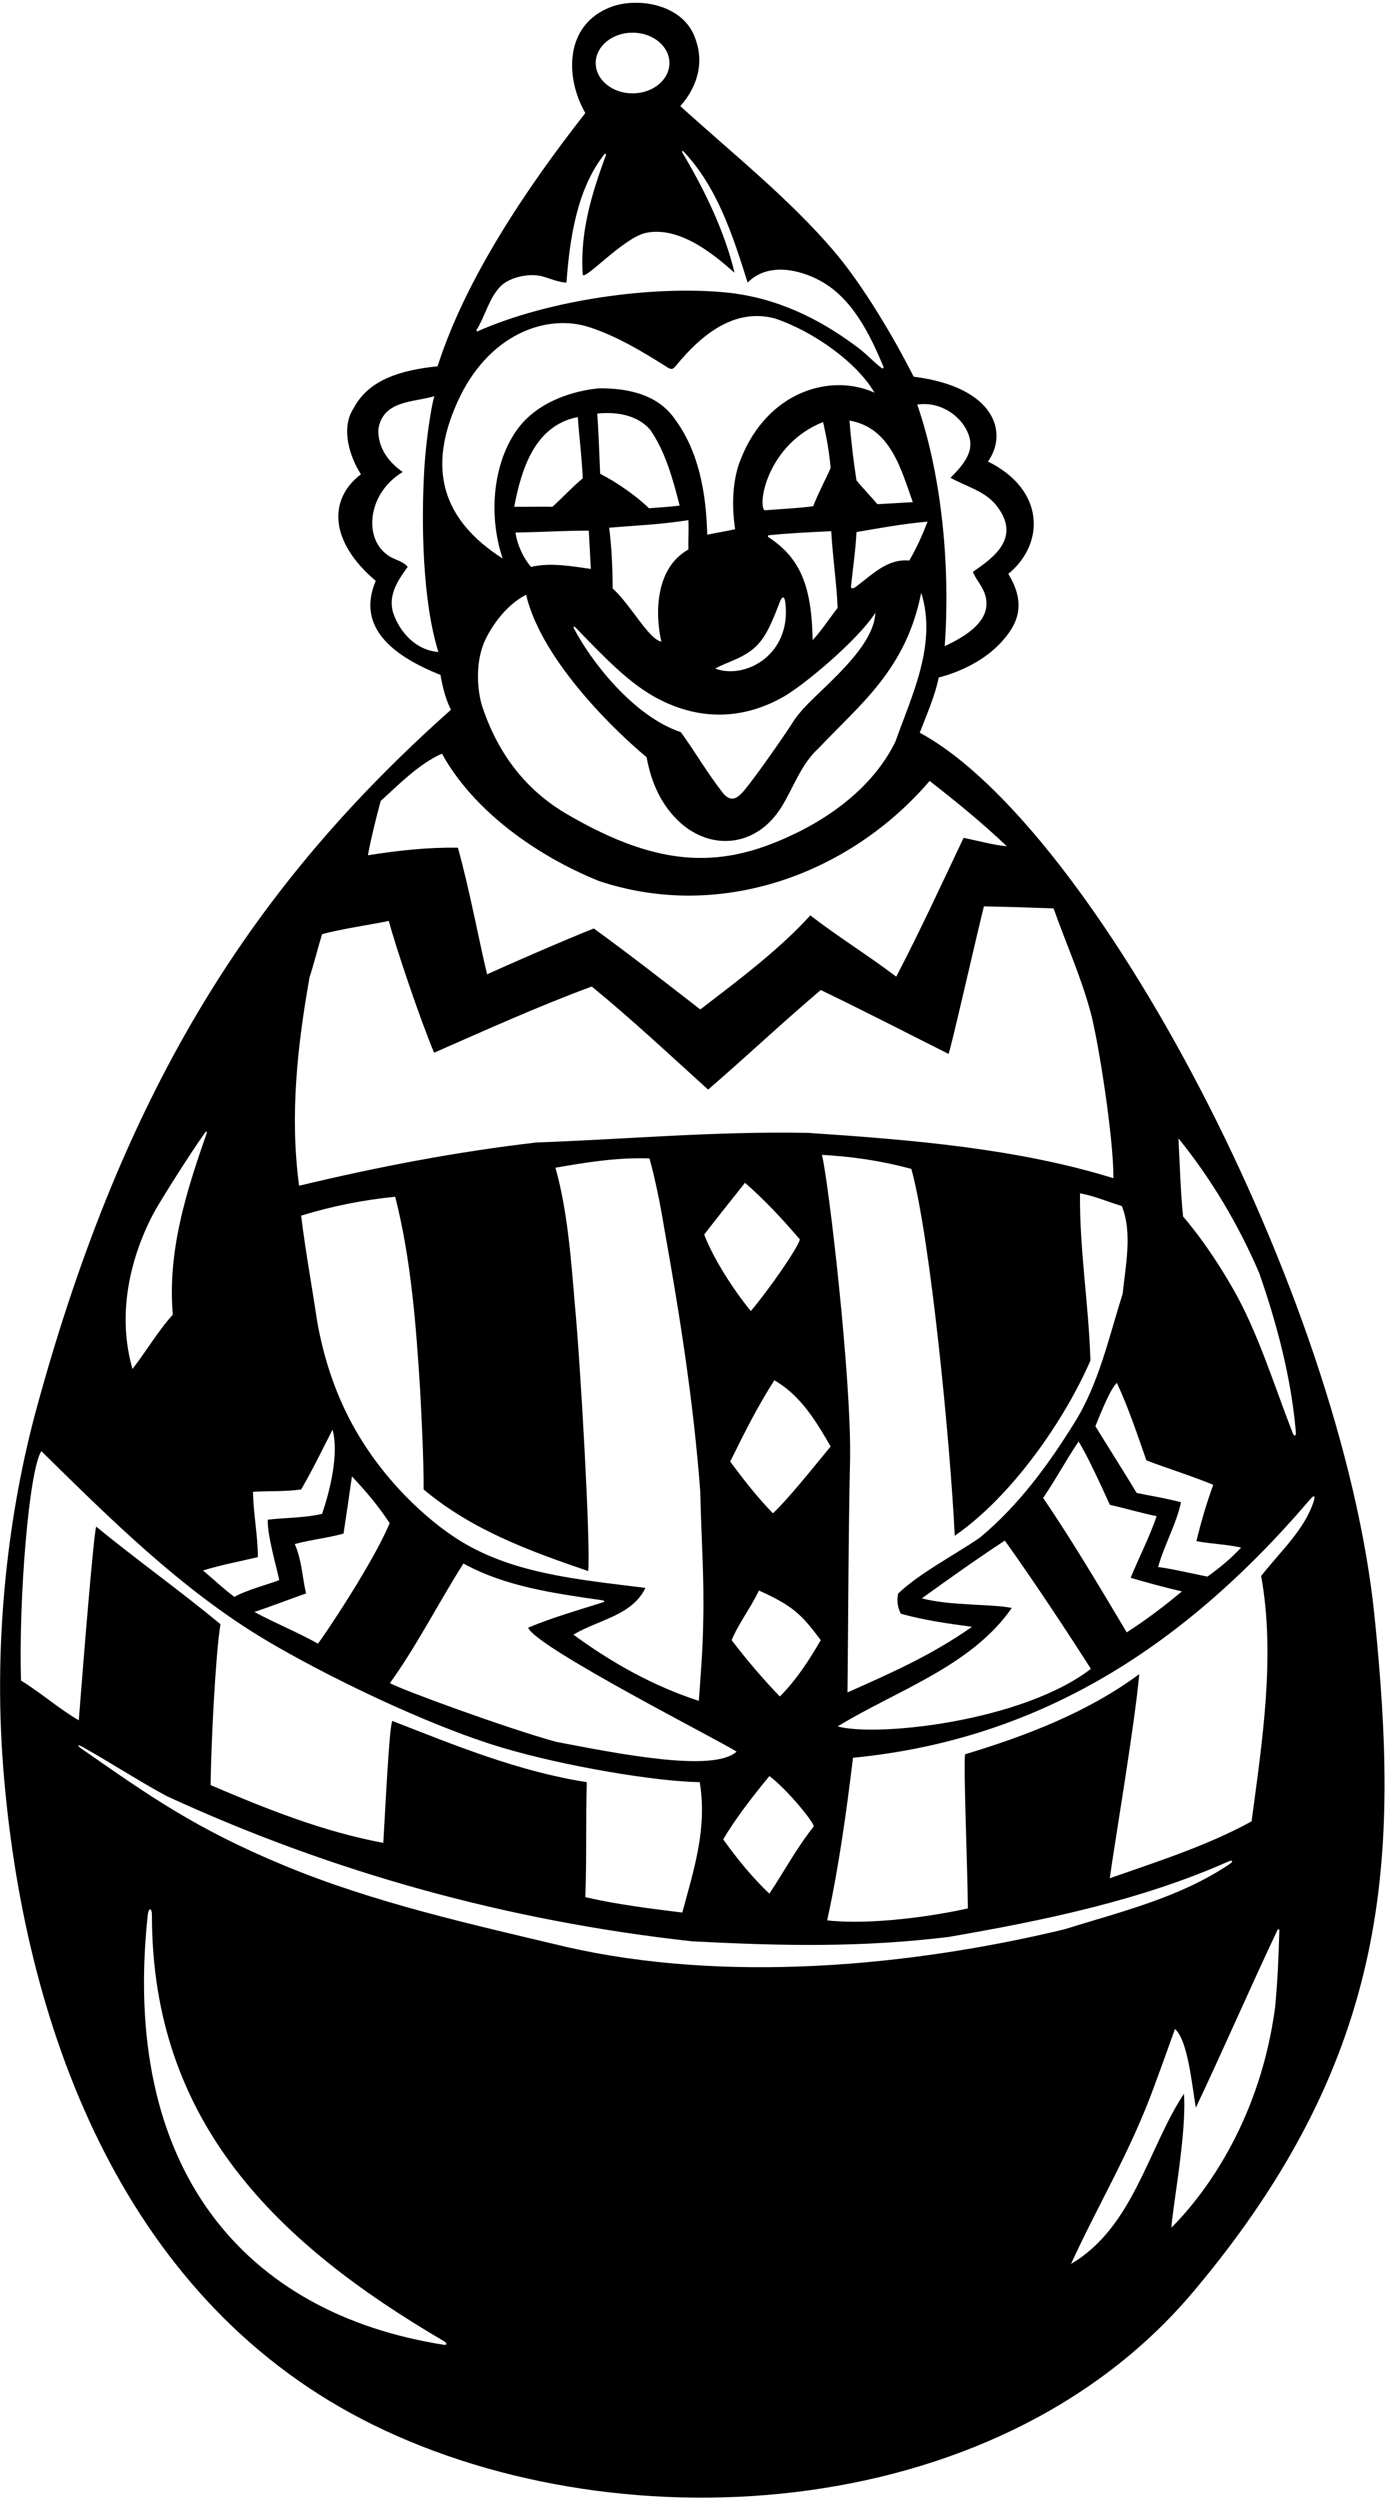 <?xml version="1.0" encoding="UTF-8"?>
<svg xmlns="http://www.w3.org/2000/svg" xmlns:xlink="http://www.w3.org/1999/xlink" width="381pt" height="687pt" viewBox="0 0 381 687" version="1.1">
<g id="surface1">
<path style=" stroke:none;fill-rule:nonzero;fill:rgb(0%,0%,0%);fill-opacity:1;" d="M 377.898 444.621 C 368.926 355.32 300.512 227.121 252.836 201.359 C 254.52 196.891 257.145 190.984 258.023 186.195 C 264.254 184.586 270.773 181.348 275.199 176.527 C 279.652 171.68 282.32 166.133 277.176 157.711 C 287.172 149.543 287.434 134.688 271.59 126.828 C 277.281 118.777 273.367 106.301 251.16 103.523 C 245.469 92.293 237.023 78.129 229.262 69.031 C 216.871 54.508 201.566 42.383 187 29.152 C 189.008 26.984 194.555 19.82 191.148 10.637 C 187.875 1.008 175.129 -0.852 167.852 1.953 C 154.953 6.922 155.422 21.609 160.906 31.066 C 144.449 52.051 127.883 76.875 120.289 100.652 C 110.449 101.699 101.375 104.164 97.145 112.305 C 93.633 117.648 96.109 125.551 99.219 130.336 C 90.258 137.133 90.449 148.758 103.289 159.625 C 97.719 172.758 108.738 180.547 121.086 185.48 C 121.645 188.672 122.418 191.949 123.961 195.055 C 70.5 242.594 34.52 297.492 10.09 386.902 C 2.422 414.961 -1.895 449.742 0.859 485.406 C 6.316 556.07 33.066 630.41 99.645 664.883 C 167.188 699.852 273.141 694.82 327.914 629.922 C 383.145 564.484 384.395 509.297 377.898 444.621 Z M 108.078 168.402 C 106.562 163.375 109.594 159.227 112.066 155.793 C 110.711 154.039 107.996 153.797 106.324 152.363 C 99.938 147.648 101.059 135.523 110.711 129.699 C 106.961 127.145 103.77 123.074 104.008 117.891 C 105.363 109.91 113.652 110.629 119.398 108.871 C 118.312 112.547 117.027 122.359 116.652 128.59 C 115.762 143.348 116.078 165.062 120.512 179.176 C 114.367 178.695 109.914 173.828 108.078 168.402 Z M 346.121 349.785 C 350.883 363.363 354.977 378.621 356.219 393.598 C 356.312 394.812 355.715 394.742 355.32 393.734 C 350.16 380.453 345.738 365.941 338.859 354.016 C 335.027 347.312 330.238 340.133 325.215 334.305 C 324.496 327.203 324.336 319.941 323.938 312.84 C 332.793 323.691 340.453 336.539 346.121 349.785 Z M 333.512 408.039 C 331.676 413.066 330.16 418.254 328.883 423.52 C 333.191 424.312 337.184 424.398 341.172 425.277 C 338.539 428.148 335.188 430.941 331.914 433.258 C 327.367 432.379 322.98 431.262 318.352 430.621 C 320.027 424.641 323.457 418.574 324.652 412.828 C 320.426 411.711 316.754 411.152 312.445 410.273 C 310.043 406.172 302.629 394.473 301.113 391.922 C 302.785 387.816 305.293 381.566 307.02 380.031 C 310.289 387.055 312.664 394.305 315.137 401.324 C 319.695 403.109 327.766 405.645 333.512 408.039 Z M 253.395 439.242 C 260.496 434.137 268.555 428.391 276.215 423.363 C 284.277 434.613 293.996 449.387 299.879 458.613 C 281.098 473.07 241.191 477.402 230.254 474.434 C 246.449 464.539 267.039 457.914 278.133 441.875 C 272.711 440.754 261.309 441.324 253.395 439.242 Z M 286.75 411.633 C 290.262 406.523 292.824 401.59 296.484 396.148 C 298.766 399.688 302.469 407.801 305.105 413.547 C 309.414 414.504 313.641 415.781 317.949 416.66 C 316.035 422.324 313.086 428.023 310.809 433.586 C 313.746 434.484 320.586 436.367 324.895 437.328 C 320.344 441.156 314.801 445.359 309.73 448.578 C 302.391 436.289 294.73 423.363 286.75 411.633 Z M 308.613 355.531 C 304.785 367.582 302.07 380.27 295.367 390.965 C 288.383 402.184 280.285 413.469 269.352 422.562 C 261.852 427.672 252.914 432.219 246.93 437.887 C 246.371 439.879 246.867 442.086 247.648 443.473 C 253.953 445.227 260.574 446.184 267.199 447.062 C 255.703 455.098 244.691 459.848 232.965 465.098 C 233.203 443.871 233.203 422.086 233.684 400.699 C 233.984 377.855 227.742 324.551 225.945 317.355 C 234.203 317.855 241.738 318.867 250.52 321.219 C 255.773 340.207 261.273 397.246 262.449 422.039 C 278.41 410.996 292.723 390.039 299.758 373.887 C 299.277 358.406 296.727 343.48 296.883 327.922 C 301.113 328.746 304.398 330.215 308.375 331.434 C 311.328 338.613 309.414 347.789 308.613 355.531 Z M 81.027 424.32 C 85.254 423.152 90.125 422.645 94.434 421.445 C 94.832 418.895 96.348 408.598 96.746 405.727 C 100.578 409.797 103.77 413.547 107.121 418.574 C 102.492 429.664 88.977 449.684 87.41 451.691 C 81.902 448.578 75.68 446.098 69.934 442.984 C 74.254 441.551 79.352 439.562 84.137 437.887 C 83.102 433.574 82.992 428.781 81.027 424.32 Z M 94.602 386.977 C 91.113 379.512 88.652 371.484 87.172 363.031 C 85.734 353.379 83.977 343.883 82.781 334.066 C 91.082 331.512 99.699 329.758 108.637 328.879 C 112.945 345.797 114.383 363.91 115.5 382.184 C 115.961 390.973 116.457 400.617 116.457 409.316 C 129.863 420.57 145.824 426.312 161.703 431.742 C 162.344 423.922 159.629 375.801 158.031 358.562 C 156.996 346.324 156.039 332.789 152.688 320.898 C 161.066 319.461 169.445 318.027 178.539 318.344 C 180.137 324.172 181.492 330.793 182.531 337.18 C 186.762 360.801 190.672 385.219 192.508 410.113 C 192.746 422.484 193.621 433.176 193.305 445.703 C 193.227 453.047 192.527 461.367 192.105 467.41 C 179.816 463.422 168.406 457.117 157.633 449.219 C 164.336 445.148 173.754 444.031 177.426 436.367 C 159 434.047 140.246 432.52 125.117 422.551 C 115.227 416.031 102.363 403.602 94.602 386.977 Z M 127.391 429.664 C 138.949 436.027 152.32 437.863 165.738 439.793 C 166.121 439.848 166.266 440.16 165.953 440.262 C 159.059 442.457 151.902 444.477 145.184 447.301 C 147.27 452.727 198.836 478.84 202.48 481.375 C 196.094 487.125 170.375 482.016 152.848 478.664 C 139.199 474.91 110.18 464.277 107.184 462.527 C 114.363 452.633 120.688 440.199 127.391 429.664 Z M 211.496 488.078 C 216.207 491.59 223.402 500.316 223.707 501.883 C 218.922 507.949 215.566 514.254 211.496 520.398 C 206.871 516.008 202.801 511.062 198.812 505.477 C 201.84 500.223 206.949 493.586 211.496 488.078 Z M 214.371 466.215 C 209.902 461.586 205.195 456.078 201.125 450.734 C 203.039 446.105 206.391 441.797 208.625 437.086 C 217.84 441.234 220.312 443.582 225.621 450.734 C 222.43 456.238 218.84 461.746 214.371 466.215 Z M 212.473 415.871 C 208.016 411.305 204.238 406.363 200.727 401.656 C 204.555 393.914 208.066 386.812 212.855 379.312 C 220.117 383.461 224.426 390.723 228.336 397.508 C 223.605 403.215 216.66 411.969 212.473 415.871 Z M 193.574 339.293 C 196.133 335.902 201.363 329.359 204.797 325.047 C 210.301 329.836 215.168 335.105 219.879 340.609 C 219.316 342.996 211.266 354.543 206.398 360.289 C 201.742 354.59 196.367 346.395 193.574 339.293 Z M 246.133 203.832 C 240.871 214.559 231.008 222.859 219.773 228.484 C 199.254 238.762 182.039 239.055 155.691 223.641 C 146.336 218.168 137.59 209.145 132.633 194.34 C 131.281 190.312 130.418 182.137 133.402 175.824 C 134.715 173.047 138.5 166.57 144.629 163.453 C 148.918 181.828 170.09 201.812 177.742 208.062 C 179.051 215.332 181.973 221.512 186.945 226.023 C 195.535 233.816 207.969 232.844 214.828 221.758 C 218.152 216.391 220.219 209.957 225.062 205.59 C 236.395 193.539 249.055 184.062 253.234 162.895 C 257.703 177.02 250.52 191.383 246.133 203.832 Z M 189.234 151.008 C 179.23 156.613 180.43 170.773 181.812 176.301 C 178.371 175.797 173.434 166.246 168.406 161.699 C 168.402 155.918 168.09 149.73 167.449 145.02 C 174.949 144.383 181.414 144.164 189.234 142.945 C 189.352 146.039 189.156 148.133 189.234 151.008 Z M 178.383 139.676 C 175.148 136.438 169.633 132.574 164.98 130.199 C 164.738 124.934 164.578 119.086 164.176 113.66 C 169.363 113.102 175.109 113.98 178.699 118.047 C 182.93 124.113 184.992 131.758 186.828 138.938 C 185.098 139.184 180.855 139.516 178.383 139.676 Z M 180.746 191.949 C 191.879 197.84 203.832 198.031 215.352 191.492 C 221 188.289 235.754 175.988 240.625 168.402 C 240.258 177.266 228.539 186.938 222.297 193.215 C 220.465 195.059 218.785 197.023 217.43 199.27 C 216.781 200.348 208.309 212.77 204.555 217.238 C 202.426 219.777 200.793 220.305 198.812 218.035 C 194.27 212.211 191.309 206.945 187.16 201.199 C 174.141 196.887 162.355 181.574 157.758 172.664 C 157.508 172.18 157.82 172.035 158.191 172.422 C 166.652 181.191 173.16 187.934 180.746 191.949 Z M 223.547 139.117 C 219.297 139.688 214.547 139.879 210.141 140.234 C 208.203 138.297 211.152 122.004 226.262 115.973 C 227.301 120.566 227.938 124.273 228.336 128.582 C 226.738 132.254 224.984 135.363 223.547 139.117 Z M 228.496 145.977 C 228.895 153.078 230.012 160.582 230.254 167.047 C 228.016 169.918 225.621 173.59 223.391 175.902 C 223.129 161.352 220.164 153.434 211.227 147.609 C 211.004 147.465 211.078 147.117 211.348 147.09 C 217 146.512 222.816 146.242 228.496 145.977 Z M 214.402 165.32 C 214.957 163.852 215.645 163.766 215.859 165.438 C 217.723 179.828 204.938 186.859 196.574 183.723 C 198.152 182.867 199.926 182.199 201.676 181.441 C 208.746 178.375 210.602 175.371 214.402 165.32 Z M 145.984 155.793 C 143.906 153.398 142.184 149.781 141.703 146.348 C 148.164 146.254 155.453 145.82 161.863 145.82 C 162.035 149.672 162.262 152.84 162.422 156.352 C 157.395 155.633 151.328 154.516 145.984 155.793 Z M 151.887 139.273 C 148.617 139.188 145.008 139.312 141.355 139.273 C 143.27 129.219 146.859 116.93 158.832 114.617 C 159.23 120.203 159.941 125.52 160.188 131.453 C 157.312 133.848 154.91 136.469 151.887 139.273 Z M 266.648 120.91 C 267.371 124.824 264.246 128.344 261.293 131.297 C 265.363 133.609 270.629 134.887 273.742 138.715 C 281.164 147.852 272.723 153.477 267.438 157.148 C 268.125 158.984 269.801 160.777 270.602 162.883 C 273.496 170.5 264.859 175.133 259.688 177.578 C 261.215 156.988 259.16 131.453 252.141 111.188 C 259.156 110.078 265.621 115.332 266.648 120.91 Z M 254.988 143.344 C 253.555 147.016 252.102 150.328 249.961 154.039 C 243.816 153.48 239.668 158.027 235.199 161.301 C 234.805 161.645 233.949 161.93 233.922 161.301 C 234.402 156.352 235.199 151.406 235.438 146.219 C 241.91 145.098 248.27 143.945 254.988 143.344 Z M 241.184 138.559 C 239.484 136.492 237.316 134.312 235.438 132.012 C 234.613 126.59 233.984 121.617 233.523 115.574 C 244.773 117.57 247.629 128.773 250.922 137.996 C 247.629 138.18 244.398 138.367 241.184 138.559 Z M 173.887 8.977 C 179.48 8.977 184.02 12.711 184.02 17.316 C 184.02 21.922 179.48 25.656 173.887 25.656 C 168.289 25.656 163.754 21.922 163.754 17.316 C 163.754 12.711 168.289 8.977 173.887 8.977 Z M 131.043 90.598 C 133.355 86.918 134.496 81.723 137.688 78.586 C 140.109 76.211 145.562 74.891 149.316 76.004 C 151.43 76.633 153.484 77.551 155.719 77.672 C 156.637 64.895 158.801 51.754 166.078 42.461 C 166.395 42.062 166.699 42.234 166.527 42.715 C 162.938 52.551 159.352 63.418 160.188 75.516 C 160.895 76.996 171.246 65.504 177.426 64.023 C 187.527 61.816 197.898 71.508 201.922 74.957 C 199.133 63.422 193.707 52.238 187.664 42.09 C 187.312 41.496 187.543 41.258 187.996 41.734 C 197.086 51.367 201.41 64.52 205.516 77.672 C 210.891 72.176 219.473 73.852 225.617 77.234 C 234.391 82.066 239.223 92.086 242.828 100.73 C 242.973 101.078 242.703 101.391 242.43 101.188 C 239.996 99.383 237.879 96.949 235.438 95.227 C 224.805 87.266 212.941 81.652 199.375 80.352 C 179.676 78.461 151.238 82.227 131.332 91.023 C 131.055 91.145 130.867 90.871 131.043 90.598 Z M 125.715 110.547 C 134.125 91.785 150.277 86.047 162.09 89.941 C 169.727 92.465 176.578 96.605 183.309 100.852 C 184.629 101.684 184.91 101.605 185.984 100.301 C 192.359 92.566 201.656 84.34 213.176 87.566 C 223.871 91.207 235.672 99.754 240.387 107.914 C 228.398 102.465 210.957 107.48 203.598 126.27 C 201.285 131.934 201.125 139.117 202.082 145.422 C 199.621 146.02 196.977 146.383 194.422 146.938 C 194.102 135.203 192.027 123.875 185.402 115.016 C 180.617 108.234 172.238 106.637 164.578 106.719 C 157.387 107.43 149.801 110.133 144.68 115.125 C 136.699 122.902 133.324 138.848 138.164 153.48 C 121.383 142.738 117.543 128.676 125.715 110.547 Z M 104.648 220.113 C 109.516 215.723 114.941 210.059 121.484 207.105 C 130.184 222.906 147.66 235.273 164.734 242.137 C 198.332 253.309 233.844 239.98 255.547 214.605 C 263.129 220.512 270.152 226.258 276.773 232.562 C 272.703 232.16 268.875 231.047 264.883 230.246 C 258.738 243.176 252.836 256.023 246.371 268.391 C 238.23 262.246 230.73 257.699 222.75 251.555 C 214.133 261.051 202.879 269.43 192.508 277.406 C 182.93 269.988 173.113 262.324 163.219 255.145 C 154.043 258.816 138.266 265.73 133.895 267.754 C 131.652 258.406 128.984 244.051 125.871 232.961 C 117.574 232.801 109.195 233.758 101.137 235.035 C 101.805 231.184 103.449 224.5 104.648 220.113 Z M 85.098 268.551 C 86.293 264.879 87.332 260.648 88.527 256.738 C 92.59 255.48 103.602 253.82 106.883 253.07 C 108.645 259.871 115.5 280.199 119.328 289.297 C 133.695 282.992 147.977 276.531 162.66 271.105 C 173.516 279.961 183.887 289.695 194.66 299.434 C 205.273 290.258 215.09 281 225.621 272.062 C 237.512 277.809 248.844 283.633 260.734 289.617 C 261.133 289.379 268.316 257.676 270.469 249.078 C 274.609 249.141 285.711 249.48 289.621 249.637 C 292.992 259.18 297.145 268.312 299.844 278.355 C 301.855 285.844 306.141 312.527 306.062 323.773 C 279.727 315.633 250.84 313.238 222.191 311.324 C 196.176 310.844 172.398 313.078 147.5 313.957 C 125.395 316.512 103.531 320.738 82.223 325.848 C 79.59 306.375 81.824 286.984 85.098 268.551 Z M 82.781 409.316 C 85.812 404.129 88.773 398.066 91.406 392.879 C 93.23 399.336 90.715 409.742 88.527 416.02 C 83.82 417.137 78.551 417.059 73.605 417.617 C 73.445 422.086 76.25 431.441 76.766 434.215 C 74.352 435.211 67.539 437.008 64.426 438.844 C 61.316 436.527 58.684 433.977 55.809 431.582 C 60.676 430.066 65.863 429.105 70.891 427.91 C 70.891 422.219 69.695 416.34 69.535 409.953 C 73.766 409.715 78.508 409.922 82.781 409.316 Z M 42.082 333.656 C 43.637 330.668 52.273 316.961 56.371 311.254 C 56.727 310.762 56.977 310.965 56.801 311.469 C 51.383 327 45.965 343.652 47.512 361.277 C 43.441 365.746 40.168 371.41 36.418 376.199 C 32.223 361.648 35.469 346.34 42.082 333.656 Z M 11.359 398.781 C 30.223 417.324 49.766 436.75 72.742 450.52 C 88.465 459.941 117.082 474.031 138.09 480.281 C 155.359 485.422 180.277 489.574 192.348 489.754 C 194.5 502.602 190.59 514.254 187.559 525.586 C 178.539 524.469 169.523 523.352 160.906 521.355 C 161.305 510.266 160.984 500.688 161.305 489.754 C 142.473 486.801 125.234 479.699 107.84 472.918 C 106.961 474.754 105.922 497.336 105.363 506.434 C 88.688 503.32 73.207 497.098 57.883 490.555 C 58.078 478.344 59.223 455.039 60.598 446.344 C 49.344 437.008 37.613 428.707 26.445 419.531 C 25.727 421.605 22.852 457.277 21.656 472.758 C 16.309 469.645 11.203 465.176 5.773 461.824 C 5.105 439.598 7.926 404.125 11.359 398.781 Z M 121.926 644.348 C 67.273 635.758 33 596.117 40.648 525.984 C 40.91 524.258 41.766 524.164 41.766 526.383 C 41.766 583.297 76.18 616.527 122.004 643.352 C 122.812 643.824 123.148 644.539 121.926 644.348 Z M 155.559 535.004 C 129.238 528.738 102.719 522.875 77.984 512.602 C 53.598 502.473 40.941 493.438 22.523 480.637 C 21.008 479.586 21.25 479.254 22.867 480.16 C 29.719 483.996 38.93 489.906 45.836 493.586 C 90.84 514.332 138.961 527.82 190.191 533.484 C 214.691 534.762 236.637 535.242 260.734 532.289 C 287.25 527.742 313.91 522.117 337.57 511.594 C 338.832 511.031 339.152 511.484 338.035 512.238 C 324.328 521.496 308.141 525.344 292.496 530.215 C 249.961 540.43 199.449 545.055 155.559 535.004 Z M 350.508 551.68 C 346.504 581.738 332.039 602.148 322.02 612.168 C 322.18 607.461 326.289 585.914 325.453 575.379 C 315.637 590.223 311.566 612.09 294.41 622.145 C 301.992 605.625 310.77 591.18 317.234 573.465 C 319.066 568.516 321.145 562.773 322.98 557.586 C 326.574 560.645 327.688 573.305 328.723 579.211 C 336.438 562.926 343.543 546.488 351.152 530.422 C 351.34 530.031 351.688 530.105 351.676 530.531 C 351.508 537.359 351.188 544.695 350.508 551.68 Z M 361.16 412.477 C 358.602 420.43 352.078 426.199 346.68 433.098 C 350.668 455.203 346.918 478.902 344.047 500.527 C 331.996 507.152 318.066 511.609 305.062 516.16 C 306.527 505.734 312.047 473.156 313.164 460.07 C 299.039 470.523 282.199 476.988 265.285 482.094 C 264.805 485.367 265.98 513.195 266.059 524.449 C 257.223 526.441 239.906 529.098 227.379 527.738 C 230.57 513.215 232.727 497.574 234.48 483.051 C 283.441 478.277 323.73 454.703 360.16 412.012 C 361.188 410.809 361.602 410.914 361.16 412.477 "/>
</g>
</svg>
